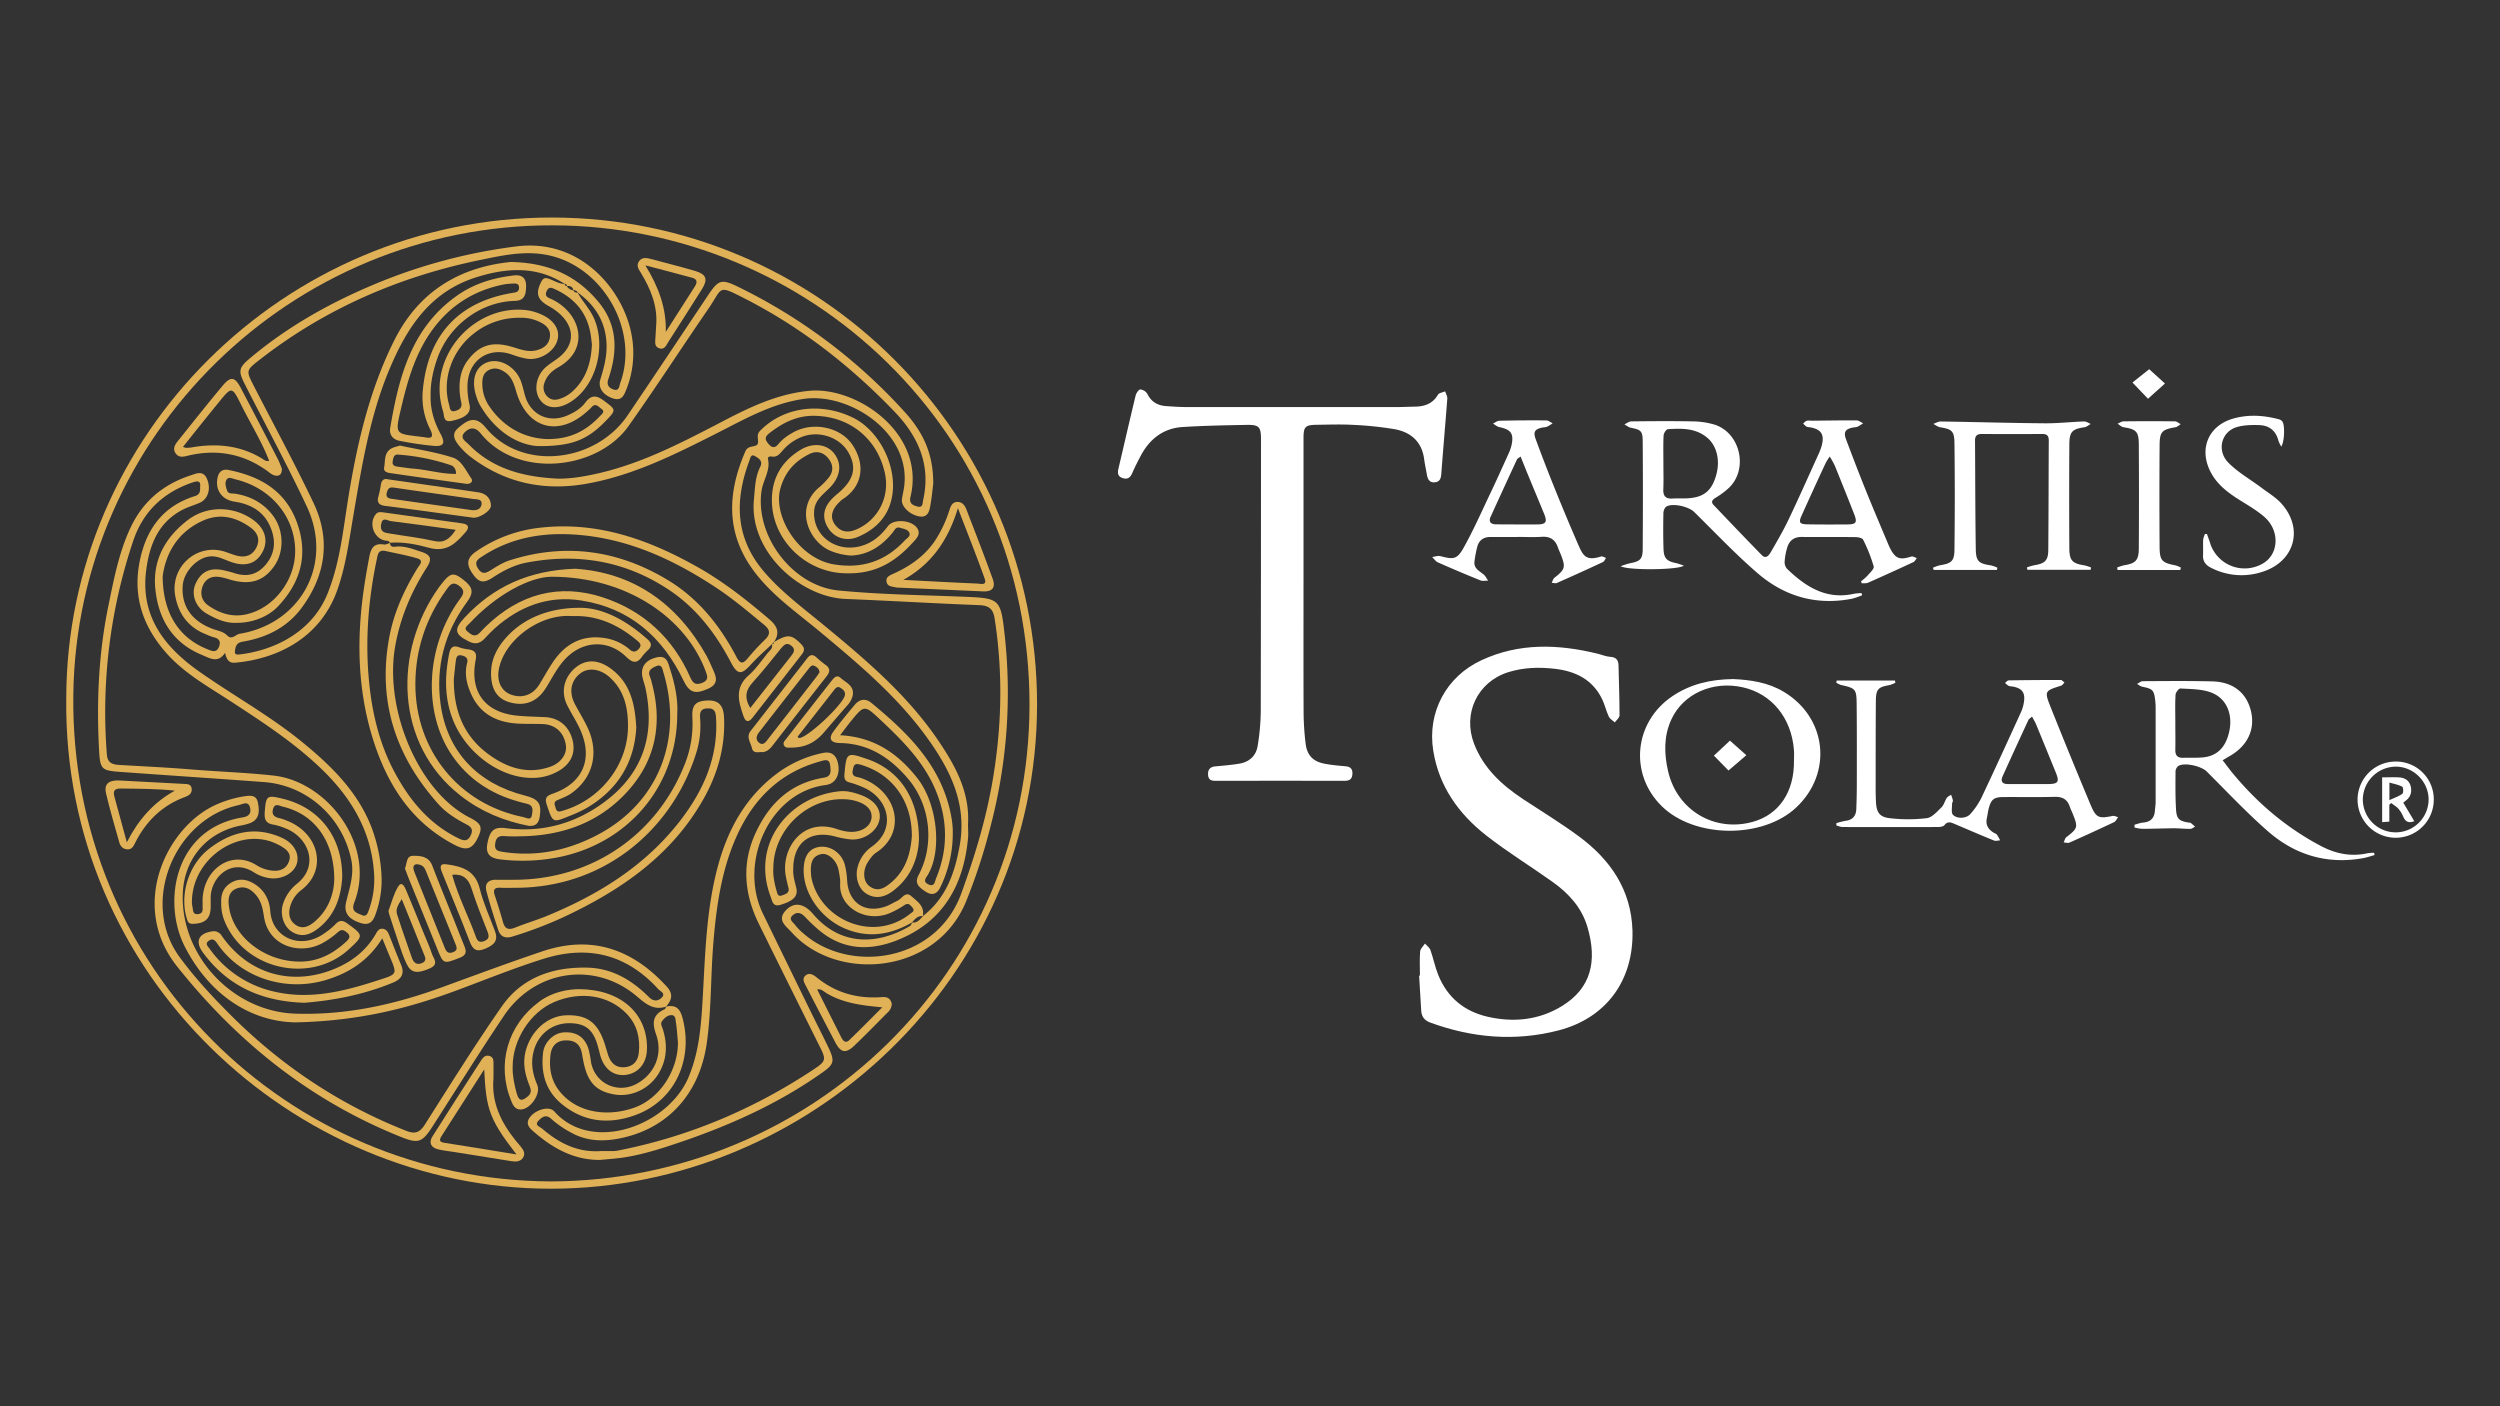 <?xml version="1.0" standalone="no"?>
<!DOCTYPE svg PUBLIC "-//W3C//DTD SVG 1.1//EN" "http://www.w3.org/Graphics/SVG/1.1/DTD/svg11.dtd">
<svg xmlns="http://www.w3.org/2000/svg" id="Camada_1" data-name="Camada 1" viewBox="0 0 1920 1080" width="1920" height="1080"><rect x="0" y="0" width="1920" height="1080" fill="#333333" stroke="none"/><defs><style>.cls-1{fill:#e0b157;}.cls-2{fill:#fff;}</style></defs><path class="cls-1" d="M423.51,167.07C218.86,167.13,50.89,333.75,50.89,536.7,48.4,749.2,224.79,912.89,423,912.93c198.48,0,373.36-162.16,373.46-371.88C796.55,334.46,629.42,167,423.51,167.07ZM423,907.33C220.56,906.43,53.73,742.74,56.3,533.7c2.45-199.06,167.14-361.22,368.48-360.64,196.29.56,366.11,157.78,365.87,368.4C790.43,746.28,624.06,906.76,423,907.33Z"/><path class="cls-1" d="M235.66,389.06c20.5,43.73-4.29,89.81-51.6,97.68-3.14.52-5.94,5.06-9.67,1.23-2.84-2.92-6.8-3.48-10.42-4.77-16.63-5.9-24.89-17.67-23.64-33.63.81-10.21,10.63-21,20.47-22.19,6.33-.77,11.71,2.63,17.43,4.49,11.11,3.63,19.16.66,23.76-8.72,4.13-8.44,1.31-17.49-7.42-23.79-14.89-10.76-35.39-11.33-50.27,0-17.24,13.13-27.27,30.8-25,52.92,2.34,23.13,13.1,41.34,35.75,50.69,6.14,2.53,12.22,6.75,17.8-1.6,1.08,4.58,2.53,8,7.62,7.58,31.63-2.74,65.16-18.36,78.45-55.47,6.65-18.58,9.13-38,12.42-57.31,6.54-38.34,12.63-76.65,27.9-112.94,13.57-32.27,31.51-59.49,67.11-70.47,23.21-7.16,45.83-8.59,67.32,5.26,0,0,0,0,0,.06h.09l-.11-.1c1,.12,1.78.51,1.75,1.67,2.55-.23,4.43.53,5,3.32a3,3,0,0,1,3.34,1.7c13.65,9.91,21.61,22.91,22.11,40.12.26,9.28-2.14,18-4.8,26.73-2,6.45,2.36,12.14,10.06,14.56,6.6,2.09,8.29-2.95,10-7.19a75.59,75.59,0,0,0,4-41.44c-5.81-33.25-38-74.62-88.64-68.2a415.94,415.94,0,0,0-106.85,28.23c-35.12,14.5-68.1,32.86-97.34,57.4-9.17,7.68-9.44,10-4.1,20.5C204,326.58,220.81,357.36,235.66,389.06ZM168.21,496.69c-2,5-5.49,3.29-8.9,1.93-21.7-8.64-34.2-27.43-34.38-56,2.2-16.28,10.28-33.09,30.13-42.39,13.52-6.34,25.88-3.33,37.33,4.89,5,3.61,7.74,8.76,4.62,15.16s-8.56,8.21-15.24,6.46c-2.92-.77-5.75-1.92-8.62-2.89-21.49-7.24-42.6,11.2-38.59,33.63,2.59,14.48,10.39,24.64,24.25,29.94a35.92,35.92,0,0,0,4.62,1.81C167.62,490.12,170,492.06,168.21,496.69Zm31.37-220.54c50.14-39.07,106.82-63.6,168.87-76.41,17.89-3.69,35.68-7.71,54-3.43C464,206,490.79,254.56,476.39,294c-.88,2.41-.67,6.88-5.59,5-3.75-1.39-4.93-4-3.6-7.87,7.21-21.05,7.35-41.36-7.68-59.39-16.47-19.76-37.7-30-67.31-30.53-37.89,3.83-70.12,21.51-89.44,60.24-18.6,37.27-28,77-34.77,117.72-4.3,25.79-6.52,52.05-16.42,76.66-11.94,29.65-40.89,43.58-67.31,46.75-2,.24-4.26.44-3.84-2.6.5-3.55,1.06-6.37,6.08-7.2,18-3,33.92-10.9,44.9-25.63,18.59-24.92,22.87-52.57,9.32-81-14.35-30.12-30.25-59.51-45.52-89.2C188.81,284.53,188.77,284.57,199.58,276.15Z"/><path class="cls-1" d="M708.71,703.59l.08-.06,0,0Z"/><path class="cls-1" d="M771.64,488.15c-3.12-28.46-3.66-28.74-31.79-29.87-32-1.28-64-1.69-95.85-4.79-35.13-3.43-64.11-41.52-59.16-76.39,1.18-8.33,6.95-15.59,5-24.49-.4-1.81,1.36-2.26,2.76-2,4.42.83,6.43-2.37,8.81-5A37,37,0,0,1,617,335.11c12.91-4.41,28.05,1,34.58,12.39,6.68,11.61,4.21,21.19-8.1,31.48-1.27,1.06-2.53,2.15-3.71,3.3-7.72,7.52-8.85,15.54-3.39,23.75,4.84,7.28,13.83,10.08,22.78,6.2,14.34-6.21,24-16.67,26.22-32.63,3.22-22.67-10.6-49.25-30.34-58.86-25.14-12.23-53.71-8-71.39,10.2-3.5,3.6-.18,8-2,10.38s-7.11.47-9.16,5.2c-13.5,31.06-15.35,61.47,5.24,90.35,13.8,19.37,33.37,32.81,51.36,47.78,29.93,24.92,59.72,49.83,82.81,81.78,18,24.92,30.84,50.88,25.15,82.9-3.76,21.14-10.5,40.49-28.26,54.2-2.21,2.62-4.3,5.43-8.34,5-.45.91-.72,2.14-1.45,2.58-24.17,14.32-52.92,16.2-74.65-9.23-7.08-8.28-14.72-9.42-21.06-2.49-6.77,7.4.56,12,4.67,16.61,34.68,38.61,110.79,32.68,134-23.69a442,442,0,0,0,19.12-59A403.55,403.55,0,0,0,771.64,488.15Zm-181-155.29c10-7.87,20.76-13.51,33.83-13.52,27.47,0,48.91,17,55,43.46,4.08,17.64-4.1,35.13-20,43-6.55,3.24-12.8,3.88-17.83-2.42-4.54-5.69-3.18-12,3.4-18.13a13.73,13.73,0,0,1,1.85-1.65c16.22-10.25,17.73-27.52,7.52-42.34-9.23-13.39-30.24-17.64-45.32-9.14-4.09,2.31-8,4.95-11,8.6-2.71,3.31-4.88,3.7-7.85.25C587.61,337.89,587,335.72,590.67,332.86Zm170.52,273c-5.11,27.46-13.37,54-22.87,80.23-19.2,53-86,61.94-121.3,30.75a41.87,41.87,0,0,1-6.36-6.48c-1.53-2.12-5.46-4.32-1.72-7.52,3.37-2.88,6.44-1.76,9.36,1.33a125.35,125.35,0,0,0,10.77,10.23c18.3,15.29,38.84,16.06,59.92,7.72,35.25-13.93,51-42,54.48-78.26.35-3.55,0-7.17,0-10.75,1.45-24.57-9.53-44.7-22.73-64.2-24-35.45-56.24-62.64-88.89-89.51-15.74-13-32.2-25.14-45.49-40.87C564.5,412.65,564.24,384,575.5,353.84c.65-1.75,1.19-5.29,4-3.71s6.76,3.67,4.37,8.38c-4,7.88-4,16.45-4.84,25C575,423.42,614.43,458.62,649.5,460c34.18,1.36,68.32,3.44,102.49,4.75,7.45.29,10.71,2.74,11.89,10.29C770.72,518.87,769.28,562.44,761.19,605.9Z"/><path class="cls-1" d="M511.63,773.07h0l-.06.07Z"/><path class="cls-1" d="M387,780.16c23.71-35.35,69.7-42.23,101.88-15.15,7.07,6,13,11.19,22.7,8.07,4.15-5,5.89-9.44.48-15.38-26.35-28.89-57.74-39.79-95.55-27.06-26.39,8.88-52.49,18.63-78.67,28.15-35.83,13-72.55,20.94-110.91,19.7C179.36,777,139.4,735,140.33,687.59c.54-27.22,17.68-48,44.15-53.51a41.06,41.06,0,0,0,8-2.09c7.27-3.15,6.71-9.75,5.57-15.66-1.23-6.35-6.54-5.35-11.36-4.61a83.07,83.07,0,0,0-19,5.53c-39,16-69.43,77.59-31.67,125,46.25,58.07,102.51,103.16,171.9,130.91,13.41,5.37,16.35,4.28,24.35-8.16C350.43,836.69,368.26,808.11,387,780.16Zm-74.93,88.35c-50.85-20-95.3-49.61-133.94-88-14.29-14.21-28-28.93-40-45.2-31-42-4.29-106.3,45.26-117,2.94-.64,7.36-3.63,8.69,2.14,1,4.21-1.09,6.58-5.61,7.3-52.69,8.45-61.86,65.13-44.72,98.9,19.49,38.42,51.86,58.08,85.36,58.54,50.3-1.15,88.49-11.37,125.89-25.42,21.42-8,42.66-16.59,64.54-23.43,34.24-10.71,63.67-3.39,87.94,23.24,1.57,1.71,6.31,3.48,2.41,6.91-2.92,2.57-6.19,2.59-9.47-.7-12.86-12.87-28-22-46.54-22.61-26.72-.81-50.77,7.16-66.54,29.8-20.65,29.64-39.76,60.37-59.15,90.87C322.31,869.81,318.78,871.14,312.08,868.51Z"/><path class="cls-1" d="M622.56,776.79q-18.36-37.54-36.64-75.12c-18.8-38.62,4.52-92.53,47.35-98.65a18,18,0,0,0,4-.92c5.72-2.29,8.18-9.48,6-17.1-1.83-6.31-6-8-12.11-6.56A88.84,88.84,0,0,0,596.78,594c-24.32,18.25-37.91,43-45.61,71.91-8.9,33.39-9.57,67.58-11.55,101.7-1.19,20.34-2.69,40.45-10.88,59.82-15.72,37.15-74.35,58.83-103.16,26a5.39,5.39,0,0,0-1.31-1c-4.41-2.62-13.49.3-17.44,5.83-3.58,5-.08,8.18,3.36,11.14C424.78,882,440.87,891,460.94,890.82c6.3-.64,12.65-1,18.9-2,14.47-2.32,28.36-6.81,42.23-11.5,38.35-13,74.94-29.42,108.23-52.72,10.59-7.41,11.16-9.2,5.46-21.13C631.48,794.55,626.92,785.72,622.56,776.79Zm2.61,44.33c-45.78,30.41-95.47,51.54-149.47,62.28a23.74,23.74,0,0,1-4.09.6c-3.3.09-6.62,0-9.93,0-17.69,1.35-32.2-5.92-45.15-17.08-1.76-1.52-6.21-2.65-3.16-6,2.39-2.64,5.72-5.59,9.93-1.68A76.53,76.53,0,0,0,438.92,870c10.44,5.76,21.52,6.72,32.94,5,38.8-6,65.1-33.2,70.9-73.63,3.61-25.17,3-50.65,5-76,2.34-29,6.29-57.74,18.55-84.41,12.79-27.82,33.16-47.89,63.5-56.18,2.79-.76,7.09-2.68,7.72,2.78.46,4,1.48,8.7-4.65,9.67-25.15,4-41.47,19.07-52.08,41.4-11.42,24-9.42,47.65,2.06,71q23.05,46.77,46.35,93.42C634.54,813.66,634.66,814.81,625.17,821.12Z"/><path class="cls-1" d="M373.07,328.47c-8.1-9.84-14.26-5.67-20.94,0-5.33,4.49-4.35,9,3.08,16.79a51.79,51.79,0,0,0,6.11,5.55c26.83,20.42,56.9,26.56,89.83,20.58,35.54-6.45,67.3-22.44,99.1-38.51,21.57-10.91,42.45-23.06,67.31-26.56,35.2-4.95,83.78,26.9,76.54,69.36-.46,2.71-1.17,5.4-1.44,8.13-.49,5.15,6,11.47,13.14,12.76,6.66,1.19,7.94-3.71,8.75-8.45,1.11-6.51,1.74-13.1,2.19-16.67,0-21.16-6.3-37.88-22-55.14a421.85,421.85,0,0,0-126.8-95.51c-14.13-6.95-16-6.29-24.73,6.82C522.85,258.1,502.54,288.66,482,319,457.32,355.39,400.77,362.2,373.07,328.47Zm171.1-91.53c11.15-16.21,6.54-18.52,27.83-7.65,43.43,22.18,81.31,51.85,115,86.88C705.1,335,715.06,357,709,383.94c-.56,2.48,0,6.26-4.45,5.07-3.63-1-6.53-2.37-5.29-7.47,11.84-48.71-41.4-85-78-81.37-24.73,2.44-46,12.84-67.23,23.94-32.06,16.72-64.14,33.37-100,40.6-8.39,1.68-16.83,3-25.5,2.9-25.66-1.25-49.65-7-68.45-26.19-2.52-2.57-7.84-5.27-2.61-9.94,4.34-3.87,8.21-2.93,11.89,1.61,28.43,35,89.59,27.7,113.36-5.88C503.78,297.51,523.55,266.93,544.17,236.94Z"/><path class="cls-1" d="M202.79,600.64c33.33,2.5,60.54,27.31,67.08,60.12,2.27,11.45-1.68,21.77-4.12,32.43C264,701,267.57,706,277.39,709c7.62,2.34,9.85-3.1,11.59-8.46a75.41,75.41,0,0,0,4.11-25.23,121.27,121.27,0,0,0-7.63-39.57c-10.8-28.09-31.62-48.17-54.27-66.56-24.68-20-52.64-35.39-78.54-53.68-26.35-18.61-44.78-42.24-40.44-77,2.43-19.48,9-37.16,28-47,4.13-2.13,8.68-3.45,13-5.27,6.53-2.77,9.05-10.68,5.77-18.42-2.87-6.75-8-4.21-12.66-2.69-21.54,7.09-37.18,20.44-46.71,41.5-8.54,18.85-12.28,38.8-16.39,58.77-7.56,36.73-9.13,73.86-7.1,111.17.77,14.3,2.09,15.26,16.14,16.26C129.09,595.49,166,597.89,202.79,600.64ZM82.08,579.46a413,413,0,0,1,20.15-163.82c7.53-22.71,23.21-37.58,46-45.23,5-1.68,5.91-.11,5.44,4.08.27,3.2-.58,5.46-3.87,6.48-24.43,7.59-37.3,25.08-42.36,49.37-5.61,26.92,1.88,50,19.65,70.44,14,16.16,32.48,26.3,50,37.75,24.47,16,49,31.89,70.15,52.37,22.53,21.82,37.84,47.26,40,79.3a68.4,68.4,0,0,1-3.88,28.45c-1,2.64-1.76,5.82-5.57,4.09-3.07-1.4-7.28-2.23-6.4-7.24a18.59,18.59,0,0,1,1-3.16c16.23-43.78-21.16-92.17-62.25-96.69-21.13-2.33-42.33-3-63.47-4.74-18.41-1.5-36.87-2.37-55.31-3.46C86.12,587.14,82.58,585.81,82.08,579.46Z"/><path class="cls-1" d="M393.67,719.23a309.44,309.44,0,0,0,38.66-14.66c44-20.55,83.1-47.08,107.78-90.64,11.12-19.63,17.09-40.61,15.93-63.32-.47-9.17-4.51-13-12.77-12.63-9.16.4-12,3.49-11.54,13a83.71,83.71,0,0,1-5.44,34.91c-21.25,55-71.42,89.48-130.72,89.77-4.69,0-9.39.12-14.08,0-6.56-.2-9.53,2.89-7.81,9.2,2.68,9.83,5.72,19.57,8.92,29.24C384.36,719.45,388,721,393.67,719.23Zm-9.21-37.45c3.84.22,7.71.05,11.57.05,71.23-.15,122.26-48.13,139.26-105.5a69.28,69.28,0,0,0,2.4-24.58c-.3-4.37.09-7.54,5.7-7.71s6.26,2.9,6.53,7.28c1.82,30.36-9.83,56.16-27.83,79.34-26.6,34.25-62.25,56.32-101.78,72.65-8.14,3.36-16.63,5.84-24.8,9.13-5,2-7.74,1-9.21-4.27q-2.9-10.33-6.31-20.52C378.48,683.18,379.84,681.53,384.46,681.78Z"/><path class="cls-1" d="M283.43,428.64c-1.05,5.7-2.08,11.4-3,17.11-6.69,41.38-6.5,82.54,6.28,122.78,10.85,34.13,29.2,63,62.21,80.24,9.11,4.75,13.55,3.51,17.66-4.62,4.46-8.8,3.36-11.6-6.34-16.48a60.26,60.26,0,0,1-5.71-3.33c-35.8-23-59.19-82.13-51-128.13,3.88-21.81,12.25-41.67,24.16-60.24,4.36-6.8,3.25-9.81-4.28-12.24-6.47-2.08-12.94-4.76-20.05-3.85-2.12.27-3.8-.34-3.85-2.89-1.56.46-3.22,1.44-4.65,1.19C286.3,416.67,284.59,422.33,283.43,428.64Zm36.83.12c5.78,1.69,1.83,5.18.33,7.64-10,16.36-17.94,33.58-21.53,52.51-9.36,49.39,4.69,92,37.88,128.93,6,6.65,13.57,11.27,21.42,15.36,4,2.08,5.11,4.37,3.05,8.53-2.19,4.41-5,4.16-8.83,2.33-22.61-10.9-37.73-29-49.35-50.65-12.37-23-18-48-20.12-73.67-2.56-30.4,0-60.58,6.31-90.44.71-3.34,1-6.85,5.89-6.3C303.64,424.88,312.09,426.36,320.26,428.76Z"/><path class="cls-1" d="M299.59,417a.26.26,0,0,1,0-.09h-.07s0,.08,0,.12Z"/><path class="cls-1" d="M590.85,475.63c-17.25-14.73-35-28.75-54.73-39.91-37.36-21.11-76.6-35.32-120.6-30.52a106.67,106.67,0,0,0-49.9,18.37c-7.08,4.9-7.71,9.69-2.8,16.85s8.43,7.85,15.7,3.08c7.92-5.19,16.28-9.55,25.58-11.35,39.06-7.54,75.75-1.55,109.21,20.55,21.24,14,36.23,33.59,48,55.94,5.2,9.88,8.1,9.75,15.55,1.55,5-5.47,10.61-10.35,15.95-15.49l-.09.1h.11l0-.08,1.58-1.58C599,486.12,597.27,481.12,590.85,475.63Zm-3.72,16a167.49,167.49,0,0,0-12.91,14c-3.63,4.25-5.66,4.52-8.6-1.06C552.83,480.19,536,459.21,512.08,445c-38-22.66-78.34-28.19-120.78-14.62-4.91,1.57-9.48,4.45-13.9,7.21-3.92,2.45-7,4.14-10.27-1-3.41-5.39.22-7.3,3.84-9.65,18.67-12.12,39.3-16.93,61.36-16.73,43.81.59,81.95,17.53,117.71,41.15,12.9,8.52,24.7,18.51,36.62,28.35C591.66,483.79,592,487.11,587.13,491.6Z"/><path class="cls-1" d="M544.07,528.83c8.7-4,5.65-9.91,2.94-15.87-1.37-3-2.62-6.09-4.22-9-22.74-40.81-56.71-64.25-101-67.17-35.53,1.17-62.76,13.76-84.95,37.48-8.52,9.11-7.78,12.92,3.25,18.4,4.71,2.35,8.38,1.65,11.85-2,2.65-2.8,5.29-5.65,8.17-8.21,18.91-16.8,40.91-25.26,66.14-21.31,37.32,5.83,62.58,28,78.64,61.43C529.5,532.12,533.87,533.47,544.07,528.83Zm-80.89-70c-33.78-11.08-64.16-2.69-89.82,22.07-1.79,1.72-3.45,3.57-5.2,5.33-3.72,3.73-6.82.71-9.36-1.42-3-2.54.24-4.34,1.75-6,21.05-22.66,46.57-35.68,62.91-35.88,58.24,0,103.49,31.9,118.6,72.84,1.35,3.67,2.28,6.6-2.64,8.61-5.11,2.09-7.27.42-9.35-4.3C516.8,490,494.12,469,463.18,458.86Z"/><path class="cls-1" d="M355,444.57c-6.8-5.19-9.48-4.51-16,4-.67.88-1.38,1.72-2,2.62-34.67,48.59-34.37,120,16.78,159.93,15.54,12.14,33.13,19.45,52.31,23.12,5.18.48,7.61-1.81,8.41-6.89,1.59-10-.75-13.69-11.25-16.33-36.45-9.15-60.08-33.91-64.94-70.72-3.7-28.06,3-54.23,19.93-77.36C364.2,454.9,363.55,451.05,355,444.57Zm-2.54,16.54c-25.58,35.81-27.88,86-5.34,119,12.33,18,29.49,29.41,50.39,35.3,2.39.67,4.78,1.38,7.2,1.89,5.21,1.12,4.37,5.25,3.84,8.57-.73,4.63-4.18,2.14-6.55,1.67-49.54-9.9-83.06-51.2-83-102.18.07-26.47,8.05-50.37,23.43-71.86,2.61-3.63,4.8-7.74,10.35-3.48C358.17,454.16,355.18,457.35,352.5,461.11Z"/><path class="cls-1" d="M388.06,636c-8.77-1.14-12.07,2.11-13.83,12.31-1.42,8.23,3,10.9,10,11.71a143.62,143.62,0,0,0,42.81-1.3c54.89-10.15,93.08-54.66,93.09-110.51.66-10.44-1.64-22.32-5.39-33.94-1.55-4.82-2.36-11.09-9.92-9.5-9.3,2-13.23,7.73-11.27,15.92.64,2.68,1.63,5.28,2.2,8,7.49,35.13-1.72,64.69-30.67,86.58C442.44,632.38,416.61,639.72,388.06,636Zm95.47-30c20.4-23.56,25.21-51.38,17.09-81.42a33,33,0,0,0-1.39-4.76c-2.11-4.76,1.11-6.6,4.48-8.11,4.69-2.1,5,2.12,5.79,4.69,15,50.16-2.8,100.22-51.74,125.38-22.33,11.49-46.08,16.36-71.27,12.52-3.94-.6-6.85-1-6.17-6.34s3.26-6.25,7.87-5.78a114.63,114.63,0,0,0,11.58.08C432.73,641.9,461.73,631.15,483.53,606Z"/><path class="cls-1" d="M438.12,785.81c12.8.39,18.28,5.68,22,21.21.32,1.33.57,2.69,1,4,3,10.12,10.26,15.56,19.27,14.52,9.76-1.13,16.16-8.71,16.48-19.54.8-26.82-19.37-46.28-52.41-46.33-7.91.15-19.72,1.83-30.06,9.4-24.62,18-33.31,48.35-21.74,76.54,1.29,3.13,2.8,6.26,6.71,6.48,7.63.44,16.28-11.9,13.26-18.85-3.75-8.6-5.23-17.4-2.61-26.57C413.73,793.55,424.79,785.41,438.12,785.81Zm-34.57,22c-2.14,8.75-.42,16.92,2.72,25,1.22,3.13,2.63,6.1-.68,9-3.9,3.41-6.85,4.69-8.7-1.88-1.95-6.95-3.34-13.93-3.18-20.22-.17-21.15,13.66-42.42,32-50.18,20.21-8.56,41.52-5.26,55.29,8.75,8.3,8.46,10.85,19,9.59,30.41-.69,6.33-4.41,10.63-11.39,11-6.59.3-10.1-3.5-12.1-9.22-.54-1.56-1-3.15-1.45-4.74-5.39-19.59-13.46-26.48-30.52-26C420.51,780,407.44,791.84,403.55,807.79Z"/><path class="cls-1" d="M179.49,440c-2.35-.78-4.78-1.32-7.2-1.9-10.81-2.57-18,.83-22.18,10.43-3.46,8,0,17.67,8.49,22.65,7.44,4.35,15.32,7.7,23.56,7.15,11.59,0,23.64-4.52,31.31-12.6,17.39-18.31,23.41-39.49,14.78-63.91-8.83-25-28.5-36.06-52.89-40.91-4.06-.8-7,1-8.09,5.19-2.51,9.81,2.94,17.67,12.82,19.17,13.83,2.08,24.28,8.7,28.77,22.72,3.11,9.71,1.51,18.52-5.28,26.23S188.75,443.11,179.49,440Zm31.4-5.67c7.66-11.32,7-27.75-1.61-38.81C202,386.1,192.19,381,180.54,379.17c-2.34-.37-5.3.44-6.27-2.74-.8-2.62-1.78-5.68-.29-8,1.64-2.57,4.48-.85,6.81-.3,27.39,6.51,46,29,45.9,55.31-.1,22.92-17.09,44.43-38.61,48.59-10.36,2-19.69-1.19-28.08-7-5.11-3.53-6.54-9-4.4-14.74,2.22-5.95,7.15-8.13,13.35-7.12a53.41,53.41,0,0,1,7.2,1.81C191.8,449.76,202.7,446.44,210.89,434.35Z"/><path class="cls-1" d="M511.63,773.07l-.1.08h.06A.25.25,0,0,0,511.63,773.07Z"/><path class="cls-1" d="M510.45,775.09c-9.15,4.19-9.81,10.15-6.55,19.42,5.37,15.26-1.15,30.1-14.48,37.61-14.85,8.37-32.57.13-35.53-16.51a89.85,89.85,0,0,0-1.83-9.71c-2.81-9.39-9.51-13.77-19.37-13-7.6.61-14.72,7.49-15.63,15.73-1.69,15.39,1.8,28.93,14.37,39.27,17.3,14.24,36.87,15.72,56.79,8.38,30-11,44.44-42.38,36-74.36-1.88-7.14-5.16-10.6-12.66-8.8C511.23,773.83,511,774.83,510.45,775.09Zm5.49,4.56c3.07.17,2.86,3.78,3.22,6,.8,4.88,1,9.86,1.5,14.8.09,21.33-13.58,42.93-33.16,50.1-18.5,6.77-42.65,5.52-57.14-11.72-7.15-8.52-8.83-18.28-7.58-28.68.79-6.63,4.5-11.12,12.06-11.14s11.13,3.8,12.2,10.81c.25,1.64.61,3.25.92,4.88,3.13,16.3,9.61,23.35,23.7,25.8,13.47,2.34,27.38-4.38,34.42-16.46,6.28-10.75,6.6-22,3-33.55-.65-2.07-2.14-4.21-.61-6.27C510.28,781.75,512.91,779.47,515.94,779.65Z"/><path class="cls-1" d="M637.6,374.22c8-8.38,9.2-18.12,3-26-5.6-7.18-16.15-8.53-25.53-2.89-13.7,8.22-21.5,20.11-22.22,36.41-1.41,32,25.88,58.5,57.33,58.55,24.48.62,39.57-10.77,52.76-25.69,2-2.27,3.64-5,1.89-8.28-3.67-6.9-18.31-8.38-22.91-2.22-5.61,7.5-12.39,13.26-21.73,15.52-19.22,4.64-36.36-9-34.9-27.5C626,383.62,632.56,379.5,637.6,374.22Zm.48,48.93a49.56,49.56,0,0,0,15.57,3.52c13.34-.55,23.55-7.4,31.91-17.65,1.51-1.85,2.43-4.71,5.66-3.68,2.58.82,5.89,1.13,7.1,3.71,1.31,2.79-1.83,4.26-3.4,5.94-14.79,15.95-32.64,22-54.42,18.46-27-4.38-46.92-36.73-41.25-57.94,3.41-12.78,11-21.27,22.43-26.84,5.73-2.79,10.87-1.28,14.69,3.65s3.81,10.2-.41,15.06a52,52,0,0,1-6.35,6.5C609.4,390.26,621.47,416.46,638.08,423.15Z"/><path class="cls-1" d="M394.79,211.52c-15.82,1.79-30.75,6.28-43.9,15.59-35.07,24.82-44.61,62.57-51.23,101.71-.87,5.13,2.21,8.73,7,9.69a255.46,255.46,0,0,0,26.1,3.9c8,.74,9.49-1.94,5.6-9.18-4.92-9.14-8-18.72-7.64-29.82-.16-9.16,1.82-18.59,5-27.74,8.76-25.46,33.33-43.93,59.5-44.57,7.93-.2,8.67-5.11,8.83-11.08C404.22,213.56,400.87,210.84,394.79,211.52Zm-.15,13.25c-41.79,6.51-65.75,31.91-69.83,74.16a54.7,54.7,0,0,0,5.46,30.58c3.07,6,1.3,7.41-3.55,6.38-23.58-3.17-23.83-.5-18.37-23.68,5-21.23,11.17-42.23,24.61-60.09,13.71-18.22,31.91-29.34,54.24-33.72a52.31,52.31,0,0,1,7.42-.63c2.08-.1,3.94.3,4,3S397.35,224.35,394.64,224.77Z"/><path class="cls-1" d="M233.66,770.13c22.52-1.76,45.94-6.26,68.3-15.55,6.34-2.64,9-6.87,6-13.77-3-7.09-5.75-14.32-8.61-21.48-1-2.57-1.93-5.42-5.11-6-3.48-.59-4.68,2.37-6.06,4.67-7,11.76-17,19.84-29.58,25.35C225.3,758,191,748.61,170.26,718.63a7.07,7.07,0,0,0-7.76-3.26c-10.24,1.66-12.82,7.84-6.51,16.37C174.89,757.29,200.77,769.06,233.66,770.13Zm-73.22-47.68c3.11-2.08,4.72-.31,6.55,2.36,17.69,25.92,52,37.24,83.34,27.82,17.73-5.34,32.51-14.73,43.27-32,2,4.92,3.26,8,4.51,11,7.17,17.55,8.41,16-9.95,21.93-25,8.05-50.6,14.17-77.18,8.08a82.92,82.92,0,0,1-50-33C159.65,726.8,157.09,724.7,160.44,722.45Z"/><path class="cls-1" d="M710.67,684.64c4.94,3.35,8.83,2.28,11.43-3.09a94.23,94.23,0,0,0,9.63-42.12c.14-4.94-.85-12.06-2.59-19-8.81-35.21-33.42-58.78-60.06-80.73-4.14-3.42-8.91-2.88-12.51,1.44-5.64,6.78-11.3,13.57-16.52,20.67-3.93,5.35-2.16,8.74,4.87,8.84,22.18.31,38.67,11.2,52.44,27.4,17.18,20.23,20.59,50.42,8.12,74C701.93,678.72,706.21,681.61,710.67,684.64Zm2.25-13.31c10.8-19.13,6.68-54.54-8.44-73.75-14.79-18.77-33-31.57-59.3-32.91,3.54-4.6,5.81-7.69,8.22-10.66,10.11-12.41,10.44-12.74,21.88-2,17.57,16.42,34.73,33.37,43.88,56.34,8.76,22,8.91,44.12-.21,66.08-1,2.31-1.07,6.94-5.76,4.86C708.1,677,711.34,674.13,712.92,671.33Z"/><path class="cls-1" d="M419.13,528.56c4.87-7.67,8.79-16,15.16-22.64,13.27-13.92,32.64-15,46.44-1.64,5.45,5.29,8.7,5.45,12.81-.58a40.23,40.23,0,0,1,4.53-4.81c2.68-2.79,2.27-5.17-.56-7.71-16.3-14.65-34.59-24.54-52.37-24.38-24.16,0-43.45,8.42-56.3,22.74-6.79,7.56-11.48,16.14-11.69,26.69-.26,12.34,4.18,20,13.54,22.91C402.61,542.85,412.38,539.22,419.13,528.56Zm-36-14.66c3.91-20.36,26.83-39.17,49.76-40.77,2.75-.19,5.52,0,8.28,0,18.62-.36,34.21,7.15,48.15,18.85,2.07,1.74,3.76,3.36,1.48,6.13-2.12,2.58-4.44,3.12-7.06.82a37.8,37.8,0,0,0-20.09-9c-17.31-2.42-30,5-39.28,19-3.66,5.52-6.83,11.35-10.33,17-5,8-13.48,10.77-22.19,7.3C384.79,530.34,381.41,522.89,383.14,513.9Z"/><path class="cls-1" d="M360,498.78a35,35,0,0,1-7.24-1.6c-5.15-2-6.94.41-7.84,5-3.35,17.05-3.63,33.77,2.82,50.38,9.73,25.09,35.59,44.65,60.25,44.86a40.12,40.12,0,0,0,19.88-4.68c10.11-5.36,14.32-13.72,12-23.77-2.6-11.12-10.44-17.73-21.56-18.23-6.6-.29-13.22-.44-19.8-1-25.71-2-38.1-18-33.14-43.18C366.33,501.42,364.6,499.52,360,498.78Zm37.72,56.94c6.33.36,12.69.13,19,.36,9.81.36,16.41,6.44,17.88,16.26,1,6.69-3.78,13.7-12.23,16.6-18,6.18-33.93.35-48.07-10.33-18.19-13.75-26-32.92-25.74-57.39.37-3.4.87-8.6,1.52-13.79.33-2.62,1.07-4.91,4.68-4,3.15.78,4.89,2.15,4,5.76-2.12,8.13-.42,15.86,2.85,23.34C368.45,548.24,381.34,554.78,397.68,555.72Z"/><path class="cls-1" d="M437.14,626.75a104.46,104.46,0,0,0,12.77-5.84c24.34-14,37.32-35.11,38.75-62.24-1-18.41-4.69-34.5-19.88-45.41-9.87-7.08-19.29-7-27.28-.09-8.47,7.34-10.89,18.42-5.92,28.38,3.07,6.16,6.88,12,9.76,18.21,10.51,22.81,2.63,41.65-21,49.85-5.27,1.82-6,3.81-4.26,8.92C424.61,631.84,424.35,632,437.14,626.75Zm-9-12.28c3.53-1.5,7.23-2.87,10.35-5,16.87-11.72,21.85-31.2,12.86-50.49-2.9-6.23-6.57-12.1-9.79-18.18-4.83-9.12-3.23-18,4.19-23.67,5.93-4.57,14.82-3.62,22,2.6,11.56,10.08,14.59,23.5,14.54,38,0,29.64-21.18,56.74-50.69,65.08-2.73.77-4,.66-4.83-2.2C426.11,618.24,424.65,616,428.16,614.47Z"/><path class="cls-1" d="M428.16,261.12c2.17-8-2.93-15.8-13.4-20.06a40.87,40.87,0,0,0-10.32-2.84c-34.1-4.17-66.88,24.83-66.85,60.57a56.91,56.91,0,0,0,.41,6.71A67.73,67.73,0,0,0,340.29,316c1,3.22,0,8.57,6.43,7.26,10.63-2.16,15.32-6.08,13.88-12.45A59.12,59.12,0,0,1,359,296.06c.48-19.21,15.82-30,33.8-23.9a69,69,0,0,0,11.91,3.34C414.76,277,425.7,270.11,428.16,261.12Zm-5.88-1.95c-.89,5.68-5,8.41-10,9.77-6.74,1.85-13-.79-19.36-2.64C378.1,262,368.15,265,359.33,276.6c-5.78,7.63-7,16.6-6.17,25.89a49.41,49.41,0,0,0,1.09,6.51c.88,3.86-1.19,5.6-4.47,6.57-4.51,1.34-4.22-2.59-4.87-4.82-5.63-19.16,2.15-41.54,18.85-54.5a55.63,55.63,0,0,1,35.78-12.2A32.25,32.25,0,0,1,415,247.52C419.74,249.87,423.19,253.27,422.28,259.17Z"/><path class="cls-1" d="M217.74,613.59c-13-3.24-13.45-2.64-14.43,10.24-.45,5.87,1.14,8.7,7,9.55a43.37,43.37,0,0,1,8.66,2.7c18.06,6.77,26.45,28.73,9.24,42.52A32.8,32.8,0,0,0,217.42,694c-2.62,8,.26,17.31,6.53,21.43,7.5,4.92,14.21,2.49,20.5-2.45C258,702.39,262,687.58,262.82,673.72,263,642.89,245.44,620.47,217.74,613.59Zm24.43,93.78c-4.66,4.08-10,6.9-15.63,2.56-5.25-4.06-5.15-10-3-15.85a23.91,23.91,0,0,1,7.86-10.51c20.19-15.33,13.95-43.3-10.79-53.19a40.43,40.43,0,0,0-6.26-2.11c-3.95-.86-5.82-2.9-4.63-7,1.4-4.86,5-2.35,7.46-1.76,24,5.63,39.6,26.06,39.52,56.06C256.47,684.93,253.2,697.72,242.17,707.37Z"/><path class="cls-1" d="M641.15,642.37a72.54,72.54,0,0,0,12.17,2.31c10.14.85,20.32-6.23,22.09-15,1.65-8.15-3.83-15.38-14.47-19.19-5.24-1.88-10.57-3.36-16.18-2.78-39.33,4-68.24,40.62-52.89,81,1.31,3.43,1.65,8,7.59,6.19,9.87-2.92,13.61-6.71,12.09-13-1.17-4.83-2.63-9.6-2.33-14C609,647.32,621.94,637.33,641.15,642.37Zm-37.69,30.34c.56,3,1.24,5.92,2,8.83,1.2,4.39-2.19,5.13-4.91,6.16-3.29,1.25-3.61-1.71-4.16-3.63-1.65-5.84-2.83-11.78-2.48-17-.08-31,28.2-56.35,58-53a27.56,27.56,0,0,1,3.25.55c10.14,2.32,15.22,7.46,14.07,14.2-1.21,7-9.65,11.35-19.31,9.73a44.49,44.49,0,0,1-7.18-1.84C615.58,627.47,599.7,652.7,603.46,672.71Z"/><path class="cls-1" d="M665.34,686.33c6.92,4.25,13.67,2.88,20-1.74,15.21-11.09,19.88-27,20.42-39.74.05-31.71-15.13-53.45-39.69-61.87-15.78-5.41-16.06-5.12-17.52,11.42-.33,3.73.32,5.63,4.1,6.57a69.38,69.38,0,0,1,10.09,3.62c19.66,8.28,26.25,32,6.57,45.8a27.36,27.36,0,0,0-10.6,15.33C656.52,673.42,659.19,682.56,665.34,686.33Zm1.48-24.68c1.68-2.49,3.54-5.2,6-6.78,24.26-15.73,16.35-47.75-11.9-57.47-2.68-.92-7.08-.42-6-5.89.78-3.87,1.29-5.66,6.19-4.2,23.91,7.14,39.31,27.39,39.19,54.88-.89,11.91-4,25.44-15.61,35.37-5,4.24-10.4,7.94-17,3C662.75,676.87,662.36,668.26,666.82,661.65Z"/><path class="cls-1" d="M400.05,292.7c-4.16-11.1-16-17.78-25.46-14.56s-12.87,13.44-8.88,25.92a35.35,35.35,0,0,0,2.81,6.85c11.74,20.61,29.63,31,44.75,31.69,26.42.21,38.12-5.05,52.12-19.53,8-8.31,7.82-8.25-1.39-15.19-5.57-4.2-9.76-5-14.43,1.24-3.46,4.67-8.57,7.72-13.95,10-14.17,6.13-28.2-.53-32.42-15.35C402.14,300.11,401.4,296.29,400.05,292.7Zm51.19,23a35,35,0,0,0,3-2.88c3.2-3.68,5.4-.41,7.64,1.19,3,2.14.5,3.83-.88,5.32-10.39,11.13-22.72,18.16-41.29,17.87-16.83-.75-32.67-8.72-43.93-25.16a30.82,30.82,0,0,1-5.36-17.08c-.1-4.67.67-8.8,5.53-11,4.65-2.07,8.65-.39,12.34,2.23,5.07,3.61,6.61,9.34,8.27,14.88C405,329.39,429.2,335.87,451.24,315.68Z"/><path class="cls-1" d="M257.2,710.22a51,51,0,0,1-7.64,6.27c-18.41,13.53-40.58,3.84-42-16.82-.55-8.14-4.13-15.46-11.3-20.26-5.6-3.75-11.63-5.26-17.93-1.95s-8.81,8.81-8.42,15.77a34.84,34.84,0,0,0,3,15.24c15.73,36.53,65.87,47.36,95.1,20.52,11.36-10.43,11.18-10.69-1.13-19.68C262.83,706.32,260.36,706.74,257.2,710.22Zm9.3,6c3.07,2.65,1.83,4.65-.44,6.77-10.22,9.55-21.89,15.68-36.25,15.51-26.25-.16-50.28-18.59-53.84-41.4-.94-6-.81-12.22,5.82-14.74s11.81,1,15.73,6.19c3.41,4.54,4.4,10.16,5.22,15.54,3.51,22.91,27.8,29.49,44.72,20.33a65.48,65.48,0,0,0,12.09-8.56C262.4,713.38,264.11,714.2,266.5,716.26Z"/><path class="cls-1" d="M160.41,652c-15.59,12.2-22.42,34.9-17.07,53,.75,2.54,1.23,4.59,4.67,4.51,10-.24,14-4.22,13.8-14.21,0-1.66.06-3.32,0-5-.52-15.71,15.35-32.07,33.44-20.17A29.59,29.59,0,0,0,206,674.24c9.41,1.82,19.36-3,21.87-10.7,2.39-7.35-1.89-15.74-11-19.94C196.33,634.13,177.44,638.71,160.41,652Zm54.1-2.86c5,2.78,10,6,7.25,12.84-2.62,6.44-8.53,7.48-14.6,6.39a28,28,0,0,1-10-3.8c-18.7-12-39.72,2-41.49,24.58-.18,2.2,0,4.42-.07,6.62-.06,2.67.68,5.78-3.45,6.25-4.46.51-3.68-3.17-4.34-5.53a18.89,18.89,0,0,1-.42-4C147.68,657.78,186.25,633.38,214.51,649.18Z"/><path class="cls-1" d="M443.64,224.7h.06s0,0,0,0l-.09-.06A.41.41,0,0,1,443.64,224.7Z"/><path class="cls-1" d="M440.29,223a6.81,6.81,0,0,1-5-3.3c-1-.15-1.67-.57-1.68-1.66-4.26,0-7.79-2.37-11.6-3.77-2.68-1-4.56-1.2-6.13,1.77-4.81,9.12-3.36,14.12,5.55,19.06a45.23,45.23,0,0,1,8.12,5.63c12.72,11.35,11.79,25.49-2.15,35.19-2.71,1.89-5.48,3.73-8,5.86-7.71,6.56-9.76,18.11-4.63,25.28,5,7,14.12,7.54,23.65,1.49,18.86-12,27-40.68,18.42-62.56-3.16-8.06-9.23-14-13.26-21.33A2.93,2.93,0,0,1,440.29,223Zm14.3,41.55c-.65,14.41-4.66,27-15.49,36.57a26.27,26.27,0,0,1-9.29,5.22c-3.82,1.28-7.2.75-9.82-2.19a9.66,9.66,0,0,1-1.91-10c1.86-5.58,5.77-9.31,10.69-12.09,24.13-13.6,17.67-39.92-2.95-51.18a28.09,28.09,0,0,0-3-1.47c-2.87-1.18-4.69-2.54-2.83-6.15,1.77-3.43,4.05-2.14,6.21-1.15,14.42,6.6,24.09,17.16,27.12,33.09C454,258.45,454.23,261.76,454.59,264.59Z"/><path class="cls-1" d="M435.27,219.66h0l.06.08h.06s0-.06,0-.1Z"/><path class="cls-1" d="M440.24,223h0s0,0,.05.07l.08,0,0-.09Z"/><path class="cls-1" d="M708.72,703.5c1.55-7.67-4.44-11.38-8.91-15.31s-7.09,2-10.53,3.57c-3,1.36-5.81,3.24-8.89,4.34-16.2,5.72-28.74-2.77-29.79-19.86A59.6,59.6,0,0,0,648.79,664c-2.47-8.88-10.9-14.63-19.23-13.61-8,1-12.24,7-12.35,17.67-.2,18.14,13.1,37,31.19,44.86,18.25,7.93,35.41,5.08,52.05-4.49C702.61,705.8,704.83,703.25,708.72,703.5Zm-10-1.5a45.23,45.23,0,0,1-28.26,9.91c-21.68-.12-41.23-14.81-46.67-35.15a30.31,30.31,0,0,1-1-6.48c-.27-6.32.16-12.59,7.88-14.3,5.47-1.21,12,4.95,13.36,12.25.66,3.51,1.42,7.12,1.22,10.63-1,18.4,20.8,30.61,39.25,21.92a70.66,70.66,0,0,0,10.06-5.62c3.09-2.13,4.54-.06,6.13,1.79C703,699.68,700.38,700.69,698.73,702Z"/><path class="cls-1" d="M700.45,708.46l-.06.08h.06a1.17,1.17,0,0,1,0-.11Z"/><path class="cls-1" d="M708.81,703.5h-.09a.28.28,0,0,1,0,.09Z"/><path class="cls-1" d="M686.36,440.51c-2.71,1.23-6.16,2.39-5.51,6.24s4.34,3.67,7.21,4.37a13.5,13.5,0,0,0,2.47.19l63.65,2.84c7.76.56,10.73-2.61,8.18-9.64-6.46-17.89-13.35-35.63-20.21-53.37-1.23-3.16-3.4-5.95-7.35-5.63-3.7.3-4.74,3.51-5.67,6.37a96,96,0,0,1-10,21.75C711.23,426.26,699.69,434.45,686.36,440.51Zm49.32-50.23c7.53,19.67,14.41,36.83,20.6,54.25,1.93,5.43-3.41,3.74-5.76,3.64-18.93-.8-37.85-1.85-56.77-2.83C715.16,433.41,728,415.34,735.68,390.28Z"/><path class="cls-1" d="M395.86,875.74C384.69,861.8,377.29,846.49,379,828c0-3.58,0-7.15,0-10.73,0-2.48.19-5.2-2.81-6.22-2.78-1-4.86.49-6.3,2.72-12.66,19.67-25.39,39.29-37.82,59.11-3,4.82-1,8.56,4.53,9.85,4,.94,8.12,1.38,12.19,2q22,3.54,44,7.06c3.39.53,6.94.43,8.94-2.72,2.13-3.37,0-6.29-2.17-8.93C398.32,878.71,397.06,877.24,395.86,875.74Zm-54.4,2c-4.47-.68-4.07-2.57-2.2-5.47C349.65,856,360,839.8,371.85,821.34c.75,13.37,1.32,24.35,5.43,34.76,4.2,10.63,11,19.5,19.39,30.51C376.7,883.37,359.1,880.41,341.46,877.7Z"/><path class="cls-1" d="M145.7,349.64c22.27-4.93,42.56-.7,60.85,13a12.57,12.57,0,0,0,4.21,2.47c3.76.93,5.77-.74,5.74-5.2-1-2.37-2-5.24-3.42-7.91q-14-27.12-28.23-54.17c-4.48-8.5-7.68-9-13.9-1.57-11.28,13.51-22.23,27.3-33.22,41.05-2.54,3.19-5.82,6.74-2.73,11C137.75,352.16,142,350.46,145.7,349.64Zm61,4.29h0l.59.91ZM168,309c10-12.33,10.15-12.38,17.35,2.16,7.07,14.28,15.63,27.82,21.36,42.77-2.48.69-4.21-1-6-2.1-16.75-9.95-34.76-11.51-53.53-8.23a31.23,31.23,0,0,1-4.11.37,13.24,13.24,0,0,1-2.55-.77C149.79,331.56,158.84,320.23,168,309Z"/><path class="cls-1" d="M353,735.61c5-1.93,5.5-4.5,3.71-8.81-2.63-6.35-5.07-12.77-7.62-19.15-5.72-14.28-11.64-28.49-17.12-42.87-2.8-7.34-9.25-7.57-14.94-7.51-5.24.05-4.33,6.05-6.05,9.68.79,2.09,1.5,4.16,2.32,6.18q11.13,27.51,22.27,55C340.6,740.69,340.47,740.45,353,735.61Zm-33.27-71.89c4.81.18,6.22,2.42,7.3,5.11q11.26,27.87,22.59,55.71c1.08,2.64,2.32,5.19-1.57,6.71-3.24,1.26-5.07.21-6.34-3-7.71-19.39-15.55-38.72-23.28-58.09C317.23,667.25,316.68,664.3,319.71,663.72Z"/><path class="cls-1" d="M292.53,372.05a75.69,75.69,0,0,1-1.82,8.89c-1.5,5,.25,7,5.35,7.62,22.41,2.84,44.79,6,67.19,9,4.52.61,13.83-5.1,13.77-9.19-.09-5.93-4-9.44-9.85-10.29-22.89-3.37-45.81-6.62-69.47-10C295.11,367.39,293.14,368.59,292.53,372.05Zm4.51,6.5c.74-3.14,1.84-4.62,5.59-4.06,20.11,3,40.26,5.72,60.38,8.67,2.73.4,7.3-.14,6.84,4-.43,4-4.22,5.34-8.81,4.43-19.6-2.75-39.73-5.55-59.86-8.45C298.74,382.83,296.16,382.3,297,378.55Z"/><path class="cls-1" d="M634,510.59a80.22,80.22,0,0,1-7-5.74c-2.58-2.36-4.74-2.28-6.91.51q-21.78,28-43.6,56c-3.64,4.67,0,8.85,1,13.19.67,3.12,3.07,3.53,6.54,3,3.53.56,6.56-1.41,9.12-4.71q20.73-26.75,41.62-53.36C637.5,516.05,637.84,513.36,634,510.59ZM626.88,520q-18.51,23.87-37.08,47.68c-1.66,2.12-3.6,5.09-6.62,2.89s-2.4-5.39-.29-8.1q19-24.5,38.19-48.91c1.14-1.45,2.41-3.37,4.75-2,1.67.94,3.28,2.07,3.59,4.75C628.71,517.33,627.88,518.74,626.88,520Z"/><path class="cls-1" d="M503.91,250.34c-.18,3-.38,6-.54,9.07-.18,3.26-1,7.1,3.34,8.2,3.82,1,5-2.59,6.6-5.06,8.61-13.43,17.23-26.86,25.73-40.37,4.79-7.61,3.5-11.52-5.1-14.06-11.33-3.36-22.82-6.18-34.23-9.27-3.35-.91-6.72-1.4-9,1.88s-.18,6.14,1.58,9C499.87,222.22,505.23,235.33,503.91,250.34Zm27.76-37c4.29,1.18,3.76,3.9,1.79,6.95-7.41,11.51-14.75,23.05-22.12,34.59.45-18.25-5.4-34.24-15.69-51.09C509.08,207.34,520.4,210.25,531.67,213.34Z"/><path class="cls-1" d="M147.23,605.92c-.3-3.94-3.38-3.74-6.12-3.89-15.4-.84-30.8-1.64-49.54-2.63-7.84-.29-11.89,2.41-10.1,10.07,2.94,12.59,6.66,25,10.13,37.46.78,2.82,2.47,4.9,5.64,5.33,3.42.47,5-1.72,6.23-4.33,8.38-17,21-29.51,39.05-36C145.26,610.9,147.49,609.29,147.23,605.92Zm-49.81,41c-3.62-13.33-6.51-24.17-9.53-35-1.33-4.74.19-6.41,5.14-6.33,13.62.23,27.25.08,41.29,1.64C117.88,616.28,106.49,629.18,97.42,646.87Z"/><path class="cls-1" d="M677.24,765.78c-18.59,1.45-35.4-3.25-50-15.1-2.52-2-5.37-3.82-8.19-1.79-3.64,2.61-1.28,6,.18,8.85q11.13,21.64,22.47,43.16c4,7.53,7.92,8.32,14.17,2.39,8.78-8.33,17.17-17.07,25.75-25.61a9.56,9.56,0,0,0,3.27-6.49C684.13,766.89,681.54,765.44,677.24,765.78Zm-49.81-6h0L627,759Zm24.85,39c-3,2.86-4.9.48-6.27-2.23q-9.22-18.31-18.41-36.64c3.09-.72,5.06,1.63,7.27,2.94,12.91,7.61,27.15,9.36,42.72,10.78C669.17,782,660.85,790.52,652.28,798.77Z"/><path class="cls-1" d="M329.54,420.73c13.52,3.73,20.66-3.59,28-12,3-3.37,2.64-6-2.37-6.74q-30.18-4.25-60.37-8.42c-2.14-.29-4.43-.76-6.12,1.27-5.67,6.77-1.88,18.27,6.67,20.23,1.51.35,3.32-.06,4.14,1.78C309.81,416,320,418.1,329.54,420.73Zm-36.86-18c1-6.12,4.89-2.85,7.47-2.53,16.25,2,32.47,4.33,49.85,6.7-4.75,7.39-9.14,10.27-16.72,8.56-11.21-2.54-22.69-3.81-34-5.7C295.35,409.14,291.69,408.54,292.68,402.76Z"/><path class="cls-1" d="M592.8,494.79c1,3.32-1.77,4.88-3.37,6.86-4.63,5.75-8.81,12.1-14.32,16.86-11.12,9.6-8,20.28-4.11,31.49,1.67,4.81,4,4.89,6.88,1.26,12.71-16.23,25.28-32.58,38-48.8,2.33-3,2-5.11-.6-7.8-7.34-7.46-10.3-7.82-20.82-1.58C594.46,494.21,594,494.9,592.8,494.79ZM608,496.12c3.28,2.85,1.42,5.31-.53,7.79L576.2,543.77c-5-8.47-3.19-14.15,2.1-19.95,7.57-8.3,14.49-17.2,21.58-25.93C602.23,495,604.48,493.05,608,496.12Z"/><path class="cls-1" d="M594.46,493.08V493l-.1.1h0Z"/><path class="cls-1" d="M372.77,728.55c6.68-2.83,10.17-6.11,7.31-13.66-4.08-10.78-8.89-21.42-11.68-32.55-3.43-13.67-13.3-16.9-25-18.48-6.17-1.08-5.44,2.4-3.9,6.24,7.07,17.59,14.4,35.08,21.16,52.78C363.07,729.33,365.85,731.48,372.77,728.55Zm-25-56.78h0c7.81-.59,12,3.07,14.34,10.53,3.58,11.26,8,22.28,12.32,33.27,1.39,3.51,1.23,5.62-2.47,7.15-3.3,1.36-5.19.38-6.34-2.86-5.72-16-13.71-31.19-18.27-47.67Z"/><path class="cls-1" d="M645.59,520.64c-2.93-2.67-5-.2-6.79,2q-17.61,22.47-35.16,45c-1.16,1.49-2.72,3-1.33,5.12,1.07,1.68,2.8,1.48,4.46,1.41,10.88.15,19-3.47,26-11.66,5.94-6.9,11.85-13.83,17.87-20.66a16.23,16.23,0,0,0,4.27-7.9C656.21,526.54,649.65,524.36,645.59,520.64Zm3.34,13c-.71,6.65-28.32,32.79-35.21,33.22-.18,0-.38-.31-1.21-1q14.13-18.07,28.32-36.23c1.33-1.71,2.75-2.72,4.85-1.23C647.5,529.61,649.21,530.9,648.93,533.59Z"/><path class="cls-1" d="M295,359.21c-.57,2.67,2.09,3.75,4.29,4.07q29.37,4.26,58.78,8.28c2.9.39,5.74-1.54,3.81-4.29-4.06-5.79-7.42-13.69-14-15.8-13.27-4.28-27.25-6.35-40.7-9.27-2.54.83-4.79,1.19-6.64,2.25C294.74,347.77,296,354.05,295,359.21Zm6.58-4.76c.32-2.51.88-5.56,4-5.33a163.14,163.14,0,0,1,40.9,8.24c1.92.66,3.92,3,3.76,6.59-11,.18-21.55-3.15-32.35-4-4.1-.31-8.17-1-12.25-1.52C303.25,358.14,301.14,357.47,301.53,354.45Z"/><path class="cls-1" d="M330.13,743.69c7.43-3.31,2.68-7.67,1.45-11.52-1.57-5-3.79-9.71-5.76-14.54-4.67-11.44-9.29-22.9-14.07-34.29-1.14-2.7-3.35-6.93-6.08-2.3-3.43,5.81-5.1,12.66-7.33,18.54.25,1.18.31,1.73.48,2.24,2.29,7,4.52,14.13,6.94,21.13,2.07,6,3.89,12.08,6.7,17.69C315.9,747.53,320.94,747.8,330.13,743.69ZM304.92,702.1c-1.24-3.9.93-7.38,3.62-11.55,5.88,14.53,11.41,28,16.74,41.55,1,2.57,3.1,5.85-1.33,7.62-4.06,1.62-6.34-.53-7.58-4.05C312.46,724.51,308.51,713.36,304.92,702.1Z"/><path class="cls-2" d="M1212.45,642.23c-13.71-10.13-28.35-19-42.59-28.41-16.4-10.85-30.49-23.7-37.78-42.66-8.91-23.21,2.64-47.5,26.25-54.92,11.87-3.73,24-4,36.23-2.55,15.75,1.9,28.8,8.41,36,23.54,2,4.21,3,8.89,5,13.1.85,1.82,3,3,4.64,4.46,1.26-1.79,3.59-3.58,3.59-5.37,0-12.76-.48-25.52-.77-38.28-.09-4.24-1.8-6.42-6.38-6.7-3.3-.21-6.52-1.64-9.79-2.44-30.24-7.35-60.13-8.43-89.19,5.09-27,12.56-41.6,39.94-36.95,69.29,4.36,27.51,19.51,48.64,40.74,65.27,16.37,12.82,34.23,23.7,51.16,35.81,12.11,8.67,22,19.38,26.42,34.09,8,26.8,2.76,47.48-19.41,61.07-17.63,10.8-37,12.8-57,8.26-18-4.1-31-14.73-38-32-2.53-6.22-3.8-12.94-6.06-19.28-.68-1.9-2.75-3.31-4.19-4.94-1.29,2-3.53,3.94-3.7,6-.5,6.16-.17,12.38-.17,18.58l-.62,0q.81,13.47,1.61,26.95c.27,4.64,2.56,7.55,7,9.16,32.24,11.78,65.18,14.61,98.45,6,36.79-9.52,57.78-38.56,56.81-76.54C1252.81,683.34,1236.8,660.21,1212.45,642.23Z"/><path class="cls-2" d="M1095.9,364.76c.61,3.58,2.25,6.14,6.29,5.62,3.64-.46,4.47-3,4.73-6.45,1.41-19.25,3.16-38.49,4.6-57.74.14-1.83-1.07-3.76-1.65-5.64-1.89.84-4.68,1.16-5.54,2.61-4,6.87-10.14,9-17.53,9.14-4.69.06-9.38.33-14.07.33q-80.51,0-161,0c-5.43,0-10.87-.37-16.29-.76-6.45-.47-11.29-3.28-14.28-9.39a7.27,7.27,0,0,0-5.39-3.38c-1.2,0-3.14,2.78-3.58,4.59-4.51,18.59-8.74,37.24-13.14,55.85-.83,3.5-.85,6.37,3.24,7.65,3.86,1.22,5.87-.56,7.35-4,1.91-4.47,4.14-8.82,6.42-13.12,6.91-13,17.41-21.24,32.36-22.14,16.27-1,32.6-1.33,48.91-1.61,9.63-.17,11.11,1.42,11.11,11.09q0,104.49-.17,209a174.76,174.76,0,0,1-2.36,26.3c-1.22,7.84-6.49,12.57-14.36,13.83-5.91.94-11.9,1.5-17.87,2-4.16.35-6.14,2.3-5.88,6.51s2.83,4.64,6.24,4.63q49.25-.11,98.48,0c4,0,6-1.4,6.13-5.45.17-3.83-1.67-5.39-5.3-5.72-5.41-.5-10.85-.94-16.18-2-8.83-1.69-13.41-6.53-14.47-15.58a208.18,208.18,0,0,1-1.53-23c-.16-33.42-.07-66.84-.07-100.26h0q0-55.49,0-111c0-9.07,1.27-10.33,10.47-10.44s18.41-.45,27.58.07a262.52,262.52,0,0,1,31.82,3.3c12.53,2.27,21,9.54,22.78,23C1094.28,356.67,1095.21,360.7,1095.9,364.76Z"/><path class="cls-2" d="M1430.1,457.17l-.42-1.66a40.11,40.11,0,0,0-5.71.48c-21.35,4.82-37.18-5.32-51.54-19.16a7.9,7.9,0,0,1-1.83-5.61,49.2,49.2,0,0,1,2.09-11c1.63-5.18,5.27-7.89,11-7.84,13.7.12,27.4-.05,41.1.12,2.1,0,5.42.6,6.07,1.94A118,118,0,0,1,1439,435c.51,1.88-3,5-5,7.34a38,38,0,0,1-4.74,4.09c.19.52.38,1,.58,1.55,1.61-.13,3.42.17,4.82-.45q17.49-7.74,34.82-15.83c1.12-.52,1.78-2,2.65-3.09-1.42-.43-3.05-1.55-4.22-1.18-9,2.77-12.75,2.37-17.86-9.76-5.82-13.83-11.69-27.64-17.31-41.56-5.12-12.69-10-25.48-14.84-38.3-2.26-6-.85-8.27,5.37-9.52a14.59,14.59,0,0,0,3.31-.55,36.24,36.24,0,0,0,4.3-2.68c-1.65-.76-3.29-2.17-5-2.18-11.25-.09-22.51.13-33.77.23-1.5,0-3.07-.3-4.47.05-1.06.26-1.9,1.35-2.84,2.08a15.9,15.9,0,0,0,2.63,2.44,8.73,8.73,0,0,0,2.74.49c8.55,1.55,11.13,5.51,8.92,14a40.47,40.47,0,0,1-2.34,6.33c-7.68,16.91-15.2,33.89-23.19,50.65-4.1,8.59-8.94,16.84-13.71,25.09-1.36,2.33-3.69,5.25-6.72,2.17-12.44-12.71-24.71-25.58-37-38.47-2.31-2.43-1.17-4.05,1.49-5.69a60,60,0,0,0,10.32-7.71c15.12-14.65,8.42-42.65-11.71-48.59a61.73,61.73,0,0,0-16.07-2.32c-15.76-.3-31.52-.2-47.29,0-1.79,0-3.56,1.49-5.35,2.29,1.64.88,3.18,2.23,4.93,2.58,7.72,1.55,9.08,2.45,9.14,10.23q.32,41.39,0,82.79c0,8-2,9.59-9.8,11.06a66.71,66.71,0,0,0-7.14,2.27c6,3.42,45.28,2.84,48.51-.49-2.19-.7-4-1.47-5.86-1.86-7.45-1.57-9.52-3.68-9.74-11.39-.26-9-.26-18-.07-27,0-1.76,1-4.33,2.36-5.1,5-2.86,17.12.1,21.27,4.18,16.16,15.89,31.76,32.46,48.93,47.21,20.66,17.74,45.12,24.76,72.4,19.4A60.48,60.48,0,0,0,1430.1,457.17ZM1383.61,396q9.12-20.24,18.48-40.37a50.49,50.49,0,0,1,3.15-5,70,70,0,0,1,3.93,7.08q7.51,18.48,14.8,37.06c2.58,6.59,1.62,8-5.55,8-10.12.07-20.25.1-30.37-.08C1382.07,402.61,1381.22,401.25,1383.61,396Zm-86.29-13.37c-4.28.34-8.6,0-12.9.26-5,.27-7.17-1.72-7-6.89.28-6.73.07-13.48.07-20.22h0c0-7.12-.21-14.25.16-21.35.08-1.72,2-4.72,3.19-4.8,10.5-.67,21-1,30,6.26,7.67,6.22,10.51,17.7,7.09,29.37C1314.61,376.68,1308.77,381.69,1297.32,382.6Z"/><path class="cls-2" d="M1622.34,626.66c-10.49,2.17-12.54,1.51-16.8-8.65q-15.66-37.38-30.68-75c-4.89-12.31-4.51-12.43,8.05-16.42,1-.32,1.76-1.56,2.64-2.37-1-.68-1.89-2-2.83-2q-20,0-40,.3c-1,0-1.89,1.26-2.84,1.93a12,12,0,0,0,2.71,2.27c1.17.5,2.58.39,3.86.67,6.53,1.42,8.91,4.62,8,11.28a29.34,29.34,0,0,1-2.25,8.08c-10.12,22.19-20.26,44.37-30.7,66.41a56.75,56.75,0,0,1-8.27,12c-2.86,3.38-9.89,4-13.32.64-1.53-1.5-.68-5.51-.75-8.39,0-.89.8-1.85.66-2.69a26.53,26.53,0,0,0-1.4-4.35c-1.12.79-2.59,1.35-3.29,2.42-1.54,2.34-2.19,5.45-4.11,7.31-3.39,3.26-7.22,7.75-11.29,8.26a121.83,121.83,0,0,1-28.5,0c-7.72-.86-10.08-4.52-10.48-12.31-.32-6.37-.24-12.76-.24-19.15,0-19.53,0-39.06.15-58.59.09-9.07,1.75-10.65,10.46-12.15a21.85,21.85,0,0,0,4.55-1.85l-.36-1.64h-44.71c-.11.53-.23,1.07-.35,1.6a16.23,16.23,0,0,0,3.56,1.78c11.29,2.51,12,3.05,12.1,14.77.21,20.1.15,40.19.13,60.29q0,10.14-.4,20.27c-.2,5.19-2.79,8.33-8.2,9a59.52,59.52,0,0,0-7.13,1.8c0,.59,0,1.17,0,1.76,1.58.42,3.16,1.2,4.73,1.21q36.6.11,73.2,0c1.75,0,4.23-.31,5.11-1.45,2.37-3.09,4.79-2.2,7.47-1.06,10.18,4.32,20.34,8.72,30.58,12.89,1.33.55,3.13-.06,4.71-.14a37.56,37.56,0,0,0-2.45-4.34c-.51-.7-1.56-1-2.37-1.47-4.33-2.54-6.52-6.08-5.38-11.25.52-2.38.77-4.83,1.38-7.19,1.84-7.21,4-9,11.38-9,13.14-.09,26.28.18,39.42-.16,6-.15,9.66,2,11.52,7.6.59,1.77,1.47,3.45,2.17,5.19,4.29,10.65,4.06,11.28-4.87,18.24-1.06.83-1.36,2.63-2,4,1.5.06,3.23.64,4.47.1q17.22-7.65,34.25-15.71c1.33-.63,2.08-2.5,3.09-3.8C1625.27,627.19,1623.69,626.38,1622.34,626.66Zm-49.83-24.5c-10.13,0-20.26,0-30.39,0-4.48,0-5.85-2.17-4.06-6.11q9.74-21.53,19.72-43c.41-.89,1.49-1.47,2.82-2.72,1.16,2.21,2.22,3.89,3,5.7,5.09,12.3,10.09,24.64,15.15,37C1581.84,600.56,1580.82,602.15,1572.51,602.16Z"/><path class="cls-2" d="M1818.39,655.27c-12.7,2.85-24.52.47-35.89-5.53-26.26-13.84-48.44-32.63-67.37-55.37-2.7-3.25-5.19-6.68-8.16-10.52l6.08-3.57c13.28-7.83,19-20.37,15.69-34.17-3.41-14.06-13.72-22.38-29.62-22.79-17.81-.46-35.64-.26-53.46-.17-1.47,0-2.94,1.38-4.41,2.12,1.35.74,2.62,1.85,4.06,2.14,8,1.66,8.94,2.52,9.88,10.43a48,48,0,0,1,.34,5.62q0,36,0,72.08c0,2.43-.38,4.86-.58,7.29-.45,5.53-3.37,8.43-9,8.9-2.23.18-4.41,1.07-6.62,1.64v2.16a31.31,31.31,0,0,0,5.68,1c8.25,0,16.5-.37,24.75-.41,4.12,0,8.25.5,12.37.46,1.23,0,2.46-1.09,3.69-1.68-1.11-1-2.18-2-3.37-2.9-.4-.29-1.09-.18-1.64-.28-7.24-1.21-9.19-2.76-9.62-10.09-.56-9.73-.45-19.5-.38-29.25a5.64,5.64,0,0,1,2.19-4.14c4.84-2.91,17.68.19,21.75,4.26,15.51,15.48,30.58,31.51,47,45.91,20.82,18.21,45.47,25.66,73.2,20.64,2.94-.53,5.8-1.55,8.69-2.35l-.3-1.76A30.91,30.91,0,0,0,1818.39,655.27Zm-127.78-73.48c-4.68.28-9.37.08-14.06.2-4.36.11-6-2-5.9-6.25.14-6.94,0-13.89,0-20.83,0-7.13-.25-14.28.18-21.38.11-1.75,2.54-4.86,3.74-4.78,7.77.48,16,.37,23.13,2.93,13.65,4.86,18.38,19.68,13,34.91C1707.25,576.26,1700.61,581.2,1690.61,581.79Z"/><path class="cls-2" d="M1489.76,434.15a29.06,29.06,0,0,0-5.26,1.89c.19.56.37,1.12.55,1.68h48.59L1534,436a27.07,27.07,0,0,0-5-1.78c-9.33-1.39-11.45-3.05-11.6-12.57-.42-27.78-.39-55.56-.58-83.35,0-3.52,1.47-5,5.09-5q23.37.15,46.72,0c3.78,0,4.84,1.74,4.83,5.18-.16,28-.14,55.94-.38,83.91-.06,8.09-2.57,10.41-10.71,11.71a43.86,43.86,0,0,0-5.69,1.67l.35,1.83h48.58c.1-.59.2-1.18.29-1.77a33.55,33.55,0,0,0-5.24-1.67c-9-1.37-11.36-3.68-11.41-12.89q-.24-40,0-80c.06-9.76,2.22-11.76,11.62-13.14,1.7-.25,3.22-1.65,4.83-2.52-1.71-.68-3.43-2-5.12-1.93-10.11.34-20.21,1.51-30.31,1.42-26.62-.22-53.24-1-79.85-1.4-1.88,0-3.77,1.22-5.66,1.87,1.8.9,3.52,2.31,5.41,2.61,8.67,1.36,10.75,2.8,10.86,12q.49,40.83,0,81.66C1501,431,1498.69,432.71,1489.76,434.15Z"/><path class="cls-2" d="M1369.93,531.31c-12.15-7.27-25.62-9.19-38.9-9.79-17.19.24-32.83,3.76-46.87,13.32-29.3,19.94-33.09,59.6-7.91,84.33s77.64,25.27,103.47.78C1407.67,593.45,1403,551.1,1369.93,531.31Zm7.84,52.84c.31,24-11.41,41.35-31.51,47-29.51,8.24-58.22-8.81-65.15-38.77-3.12-13.48-3.42-26.94,2.45-39.76,9.1-19.87,31.91-30,55-24.76,22.09,5,37.18,23.37,39.17,47.88C1378,578.51,1377.77,581.34,1377.77,584.15Z"/><path class="cls-2" d="M1099.89,427.79c1.47,1.41,2.7,3.37,4.45,4.14q16.2,7.17,32.62,13.8c1.72.7,3.94.17,5.93.21-1.15-1.61-2-3.56-3.5-4.78-3.3-2.71-7.67-4.6-7-10a96.44,96.44,0,0,1,2.08-11c1.31-5.23,4.85-7.78,10.28-7.75,6.94,0,13.88,0,20.82,0v-.06c6.19,0,12.41.32,18.57-.08,6.47-.43,10.34,2.28,12.36,8.21.67,1.95,1.6,3.81,2.34,5.73,3.66,9.45,3.09,11.17-5,17.5-1.07.84-1.45,2.56-2.15,3.88,1.36.07,2.93.63,4,.14q17.74-7.85,35.33-16.05c1.07-.5,1.62-2.12,2.41-3.22-1.29-.39-2.78-1.4-3.84-1.07-11.86,3.8-13.93-.89-17.79-9.76q-9.42-21.66-18.22-43.59-7.36-18.26-14.15-36.74c-2.12-5.75-.67-7.8,5.39-9a16.1,16.1,0,0,0,3.32-.56,37.46,37.46,0,0,0,4.29-2.64c-1.63-.78-3.25-2.21-4.88-2.22q-18-.17-36,.26c-1.66,0-3.3,1.42-4.94,2.17,1.61.93,3.13,2.35,4.87,2.71,9.07,1.85,11.35,5.09,9.3,14.23a36.28,36.28,0,0,1-2.52,6.84c-4.57,10.08-9.1,20.17-13.86,30.16-6.61,13.87-12.83,28-20.3,41.36-5.06,9.07-7.77,9.14-17.78,6.53C1104.39,426.6,1102.05,427.53,1099.89,427.79Zm45-31.1q10-22,20.19-43.93c.27-.58,1.1-.9,2.74-2.16,2.51,6.23,4.69,11.76,7,17.26,3.7,9,7.49,18,11.16,27,2.46,6,1.29,7.85-5.26,7.9-10.5.07-21,0-31.5-.06C1144.93,402.7,1143,400.83,1144.86,396.69Z"/><path class="cls-2" d="M1698.14,436.09A51,51,0,0,0,1738,439c24.14-7.92,31.27-32.64,14.51-51.85-4.35-5-10.34-8.54-15.71-12.58-8.47-6.39-18-11.71-25.36-19.17-9.19-9.29-5.49-23.79,6.28-27.35,5.57-1.67,11.81-1.78,17.7-1.55,7.47.29,12.53,4.42,14.43,12A27.07,27.07,0,0,0,1752,343c2.53-3.78,2.92-16.54.84-19.32a5.17,5.17,0,0,0-2.72-1.69c-11.61-3.06-23.24-3.85-35-.52-18.31,5.21-26.13,21.94-18.22,39.28,4.47,9.8,12.33,16.3,21.14,22,7.08,4.55,14.59,8.68,20.91,14.16,11.89,10.33,11.35,28-.37,35.44a27.79,27.79,0,0,1-41.17-15.1c-.75-2.41-1.65-4.77-2.48-7.15l-1.59,0c-.46,1.54-1.24,3.06-1.31,4.62-.19,3.93.07,7.88-.09,11.82C1691.75,431.19,1694,434,1698.14,436.09Z"/><path class="cls-2" d="M1631.41,434.1a35.42,35.42,0,0,0-5.48,1.79c.13.62.27,1.24.4,1.87h48.08c.19-.59.37-1.18.56-1.77a19.6,19.6,0,0,0-4-1.75c-10.59-2-12.32-3.61-12.4-14.31q-.26-38.82,0-77.66c.08-10.89,1.7-12.3,12.34-14.19,1.38-.25,2.57-1.52,3.86-2.32-1.46-.75-2.91-2.14-4.37-2.16q-19.68-.25-39.37,0c-1.59,0-3.17,1.16-4.76,1.78,1.52.94,3,2.49,4.57,2.74,9.65,1.49,11.7,3.27,11.76,13q.26,40.25,0,80.48C1642.49,430.41,1640,432.74,1631.41,434.1Z"/><path class="cls-2" d="M1839.84,584.87a29.26,29.26,0,1,0,29.3,29.28A29,29,0,0,0,1839.84,584.87Zm.32,54.38a25.28,25.28,0,0,1-25.51-25.2,25.53,25.53,0,0,1,25-25.26c13.78-.2,25.52,11.43,25.52,25.3A25.36,25.36,0,0,1,1840.16,639.25Z"/><path class="cls-2" d="M1662.69,294.54l-12.11-11-12.83,10.24,11.92,12.46Z"/><path class="cls-2" d="M1316.28,580.33l11.18,11.43L1341.18,580,1328.6,568.8Z"/><path class="cls-2" d="M1847.71,614.82c3.74-2.83,4.74-6.64,3.68-11s-4.44-6.47-8.68-6.75c-4.39-.29-8.82-.07-13.22-.07v34.42L1835,631V617.94l1.48-1.2c1.9,1.49,4.07,2.75,5.64,4.54a25.07,25.07,0,0,1,3.73,6.25c1.67,3.71,4.17,4.77,8.32,3.14l-8.43-14.19C1846.6,615.76,1847.13,615.26,1847.71,614.82Zm-2.64-5.3c-2.52,2-5.78,3-10,5V601c3.66,1.09,7,1.65,9.81,3.19C1845.77,604.62,1846,608.81,1845.07,609.52Z"/></svg>